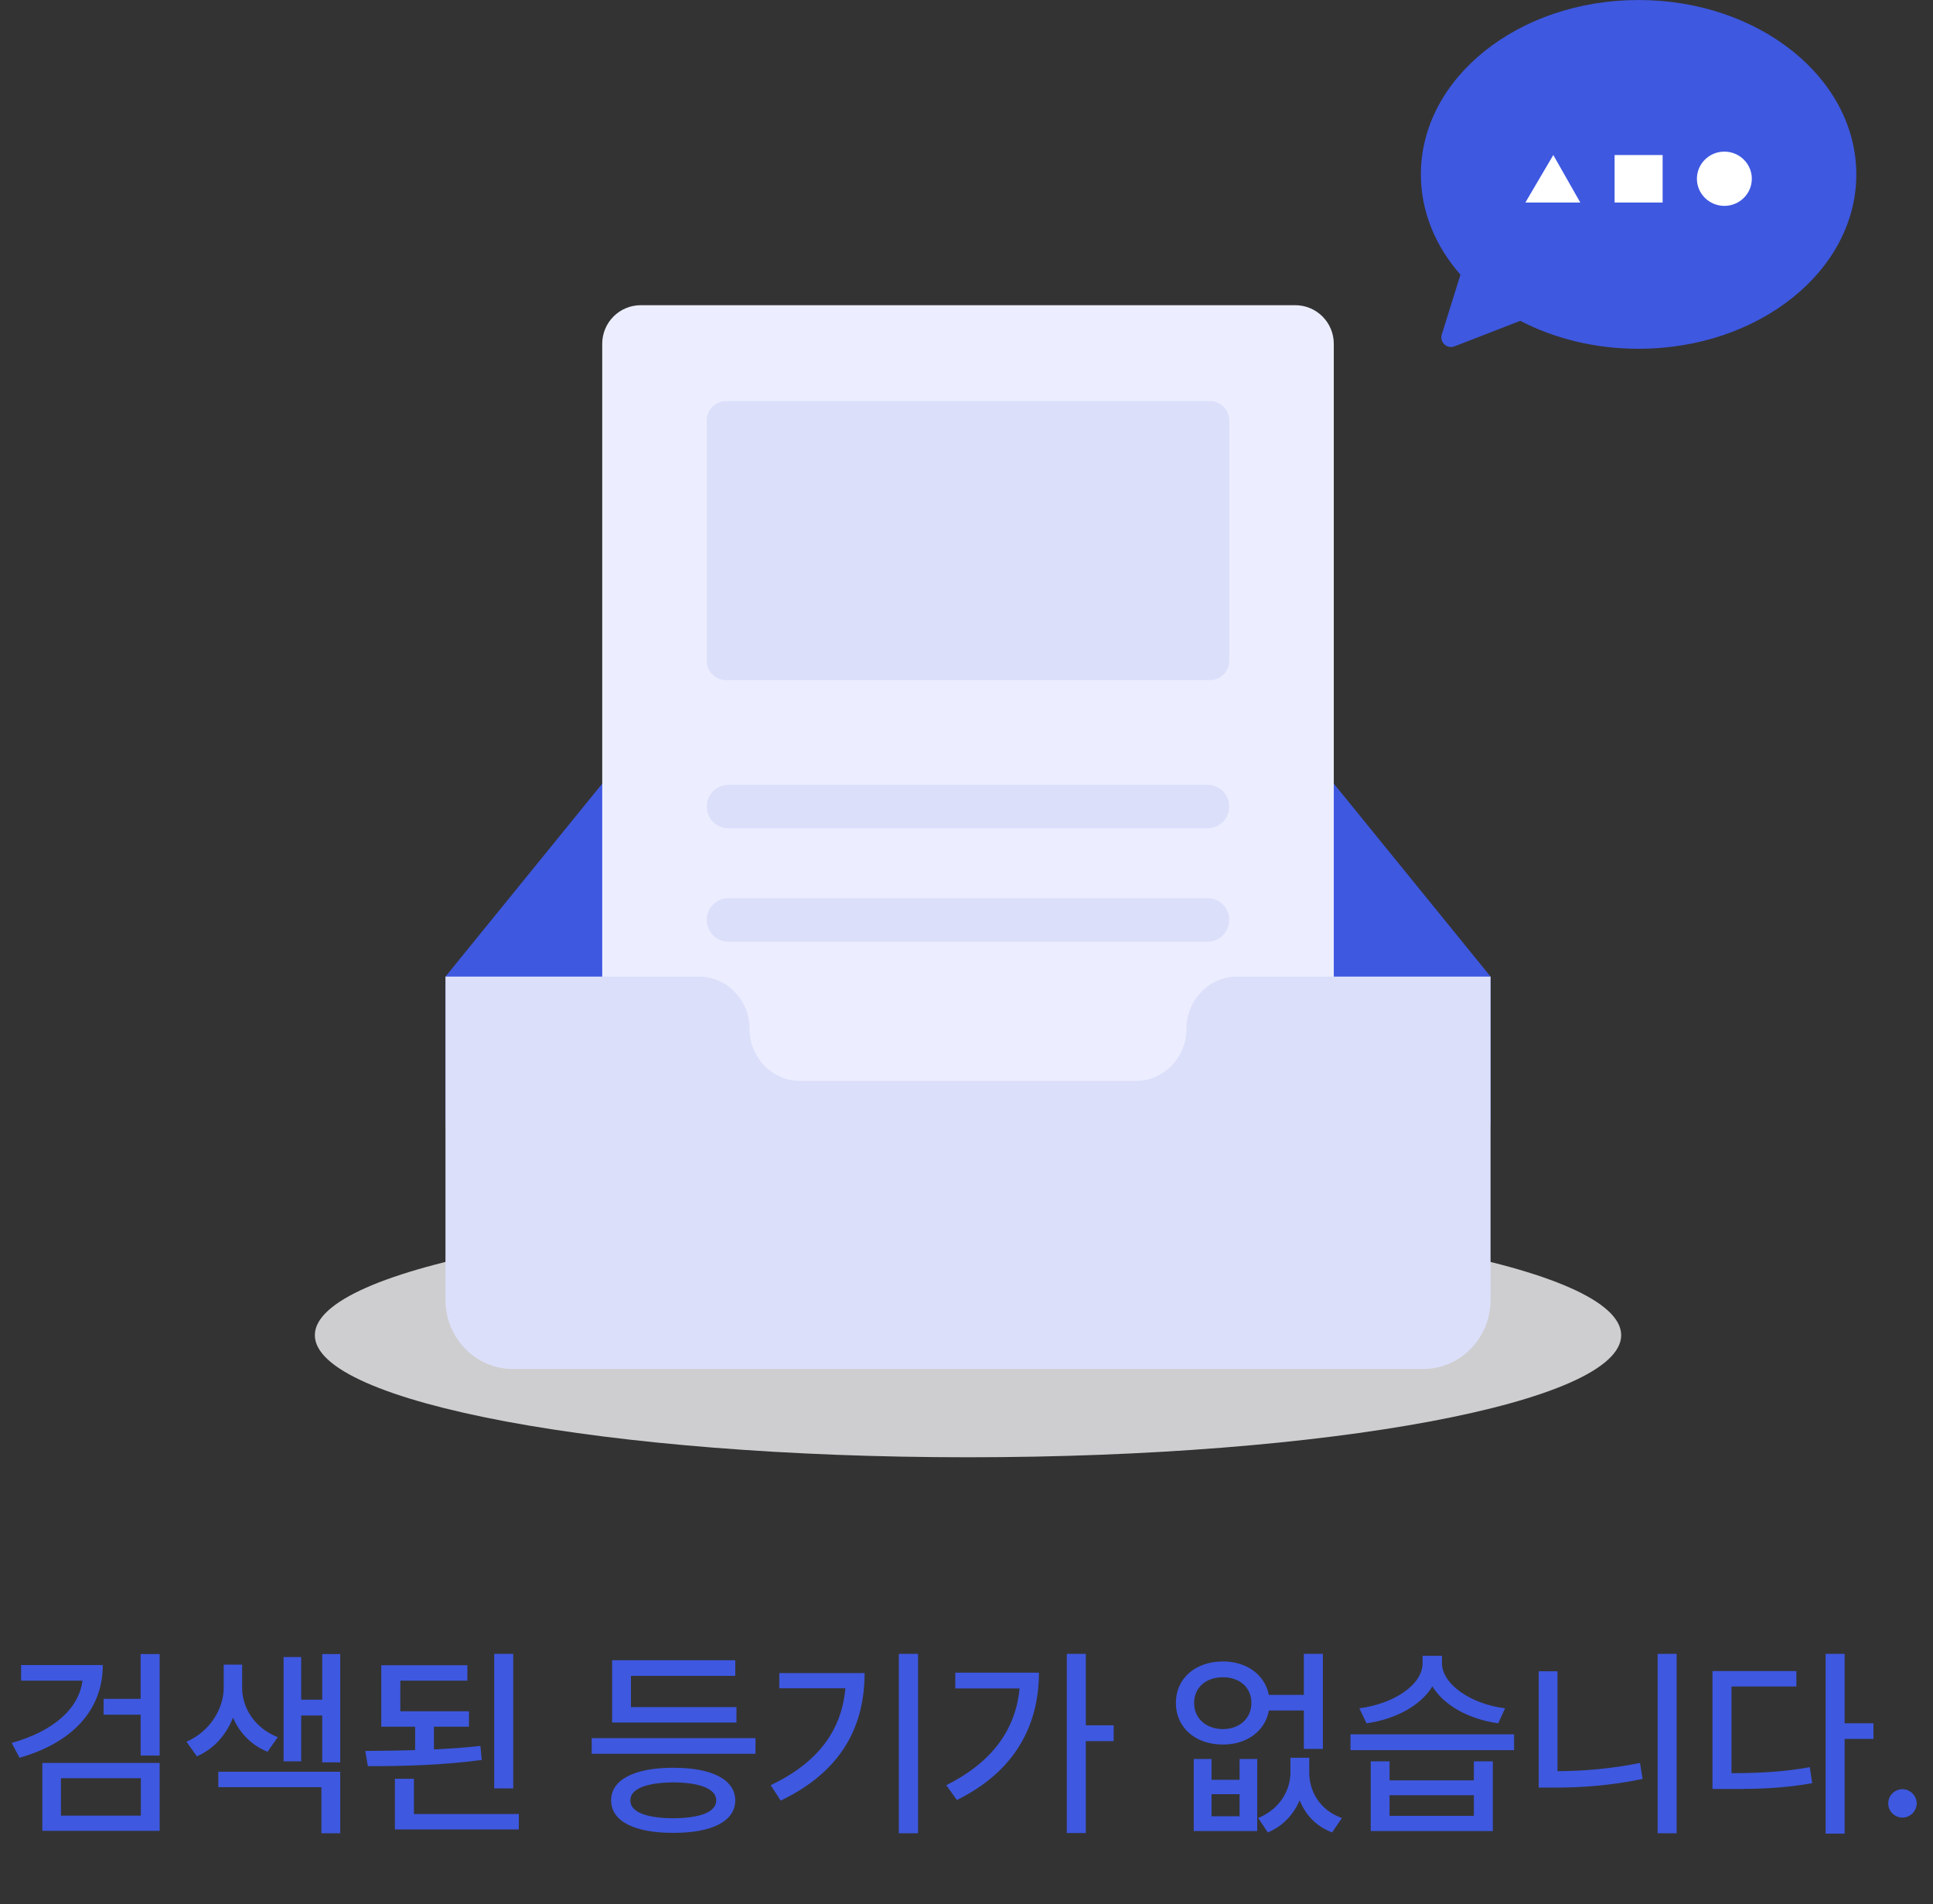 <svg width="132" height="130" viewBox="0 0 132 130" fill="none" xmlns="http://www.w3.org/2000/svg">
<rect x="0" y="0" width="132" height="130" fill="#333333" stroke="none"/>
<g clip-path="url(#clip0_556_27389)">
<path d="M66.103 99.494C90.737 99.494 110.707 95.762 110.707 91.159C110.707 86.556 90.737 82.825 66.103 82.825C41.47 82.825 21.5 86.556 21.5 91.159C21.5 95.762 41.47 99.494 66.103 99.494Z" fill="#F5F5F7" fill-opacity="0.8"/>
<path fill-rule="evenodd" clip-rule="evenodd" d="M101.786 66.675L86.046 47.304C85.29 46.392 84.186 45.84 83.024 45.84H49.182C48.02 45.84 46.916 46.392 46.161 47.304L30.421 66.675V76.796H101.786V66.675H101.786Z" fill="#3E58E0"/>
<path fill-rule="evenodd" clip-rule="evenodd" d="M43.757 20.837H88.449C89.147 20.837 89.817 21.114 90.31 21.608C90.804 22.101 91.081 22.771 91.081 23.468V84.879C91.081 85.577 90.804 86.246 90.31 86.74C89.817 87.233 89.147 87.511 88.449 87.511H43.757C43.059 87.511 42.389 87.233 41.896 86.74C41.402 86.246 41.125 85.577 41.125 84.879V23.468C41.125 22.771 41.402 22.101 41.896 21.608C42.389 21.114 43.059 20.837 43.757 20.837V20.837Z" fill="#ECEEFF"/>
<path fill-rule="evenodd" clip-rule="evenodd" d="M49.578 27.385H82.628C82.977 27.385 83.312 27.523 83.559 27.77C83.805 28.017 83.944 28.352 83.944 28.701V45.12C83.944 45.469 83.805 45.803 83.559 46.05C83.312 46.297 82.977 46.435 82.628 46.435H49.578C49.229 46.435 48.894 46.297 48.647 46.05C48.401 45.803 48.262 45.469 48.262 45.12V28.701C48.262 28.352 48.401 28.017 48.647 27.77C48.894 27.523 49.229 27.385 49.578 27.385ZM49.75 53.578H82.456C82.851 53.578 83.229 53.735 83.508 54.014C83.787 54.293 83.944 54.672 83.944 55.066C83.944 55.461 83.787 55.84 83.508 56.119C83.229 56.398 82.851 56.554 82.456 56.554H49.75C49.355 56.554 48.977 56.398 48.698 56.119C48.419 55.84 48.262 55.461 48.262 55.066C48.262 54.672 48.419 54.293 48.698 54.014C48.977 53.735 49.355 53.578 49.75 53.578ZM49.75 61.317H82.456C82.851 61.317 83.229 61.474 83.508 61.753C83.788 62.032 83.944 62.411 83.944 62.806C83.944 63.2 83.788 63.579 83.508 63.858C83.229 64.137 82.851 64.294 82.456 64.294H49.75C49.355 64.294 48.977 64.137 48.697 63.858C48.418 63.579 48.261 63.2 48.261 62.806C48.261 62.411 48.418 62.032 48.697 61.753C48.977 61.474 49.355 61.317 49.75 61.317ZM101.64 89.937C101.13 91.957 99.34 93.463 97.209 93.463H34.997C32.867 93.463 31.076 91.957 30.567 89.937C30.469 89.552 30.42 89.156 30.42 88.759V66.676H47.735C49.647 66.676 51.189 68.286 51.189 70.241V70.268C51.189 72.222 52.748 73.801 54.66 73.801H77.545C79.458 73.801 81.017 72.208 81.017 70.252V70.245C81.017 68.289 82.559 66.675 84.471 66.675H101.786V88.76C101.786 89.166 101.735 89.56 101.64 89.937Z" fill="#DCDFFA"/>
<path fill-rule="evenodd" clip-rule="evenodd" d="M103.816 21.904L99.323 23.647C99.207 23.692 99.082 23.703 98.96 23.68C98.838 23.657 98.726 23.599 98.635 23.515C98.545 23.43 98.48 23.322 98.448 23.202C98.417 23.082 98.42 22.956 98.457 22.838L99.731 18.754C98.028 16.817 97.028 14.456 97.028 11.907C97.028 5.331 103.684 0.001 111.896 0.001C120.106 0.001 126.763 5.331 126.763 11.907C126.763 18.483 120.107 23.813 111.895 23.813C108.916 23.813 106.143 23.111 103.816 21.904Z" fill="#3E58E0"/>
<path d="M117.753 14.056C118.788 14.056 119.627 13.227 119.627 12.204C119.627 11.182 118.788 10.352 117.753 10.352C116.718 10.352 115.878 11.182 115.878 12.204C115.878 13.227 116.718 14.056 117.753 14.056Z" fill="white"/>
<path fill-rule="evenodd" clip-rule="evenodd" d="M107.913 13.825H104.165L106.071 10.584L107.913 13.825ZM110.256 10.584H113.536V13.825H110.256V10.584Z" fill="white"/>
<path d="M7.02 113.679H1.441V114.745H5.632C5.379 116.68 3.629 118.204 0.799 118.997L1.332 120.009C4.88 119.004 7.02 116.796 7.02 113.679ZM2.891 124.999H10.902V120.364H2.891V124.999ZM4.162 123.96V121.403H9.617V123.96H4.162ZM7.074 117.069H9.604V119.858H10.902V112.927H9.604V115.989H7.074V117.069ZM16.535 115.224V113.651H15.277V115.224C15.277 116.611 14.389 118.19 12.734 118.915L13.445 119.913C14.628 119.4 15.462 118.416 15.913 117.268C16.351 118.3 17.15 119.147 18.271 119.599L18.969 118.601C17.383 117.979 16.535 116.604 16.535 115.224ZM14.908 122.019H21.949V125.163H23.234V120.966H14.908V122.019ZM19.365 120.255H20.568V117.124H22.004V120.323H23.234V112.927H22.004V116.044H20.568V113.132H19.365V120.255ZM32.025 116.837H27.336V114.745H31.916V113.692H26.037V117.89H28.348V119.489C27.151 119.523 25.989 119.537 24.943 119.544L25.121 120.583C27.425 120.59 30.289 120.515 32.9 120.159L32.805 119.202C31.8 119.312 30.72 119.387 29.633 119.441V117.89H32.025V116.837ZM26.967 124.903H35.43V123.851H28.266V121.444H26.967V124.903ZM33.748 122.101H35.047V112.913H33.748V122.101ZM51.59 118.669H40.406V119.735H51.59V118.669ZM41.732 122.921C41.732 124.343 43.325 125.143 45.984 125.136C48.623 125.143 50.202 124.343 50.209 122.921C50.202 121.499 48.623 120.692 45.984 120.692C43.325 120.692 41.732 121.499 41.732 122.921ZM41.801 117.603H50.291V116.55H43.086V114.417H50.209V113.351H41.801V117.603ZM43.045 122.921C43.038 122.142 44.111 121.704 45.984 121.69C47.83 121.704 48.91 122.142 48.91 122.921C48.91 123.707 47.83 124.131 45.984 124.138C44.111 124.131 43.038 123.707 43.045 122.921ZM62.691 112.913H61.379V125.163H62.691V112.913ZM52.629 121.882L53.312 122.935C57.517 120.918 59.041 117.814 59.041 114.226H53.217V115.265H57.728C57.476 118.122 55.883 120.33 52.629 121.882ZM74.148 112.913H72.85V125.149H74.148V118.874H76.049V117.794H74.148V112.913ZM64.619 121.882L65.344 122.894C69.377 120.904 70.936 117.739 70.949 114.198H65.234V115.278H69.623C69.356 118.136 67.689 120.351 64.619 121.882ZM82.734 120.091H81.518V125.013H85.852V120.091H84.648V121.513H82.734V120.091ZM80.301 116.263C80.294 117.951 81.641 119.113 83.514 119.106C85.141 119.113 86.398 118.184 86.651 116.782H89.037V119.407H90.336V112.913H89.037V115.716H86.644C86.378 114.342 85.127 113.433 83.514 113.433C81.641 113.433 80.294 114.588 80.301 116.263ZM81.545 116.263C81.538 115.217 82.358 114.506 83.514 114.513C84.648 114.506 85.455 115.217 85.455 116.263C85.455 117.322 84.648 118.047 83.514 118.054C82.358 118.047 81.538 117.322 81.545 116.263ZM82.734 124.001V122.497H84.648V124.001H82.734ZM85.92 124.124L86.576 125.108C87.629 124.671 88.347 123.857 88.75 122.914C89.14 123.885 89.857 124.685 90.965 125.108L91.635 124.124C90.124 123.591 89.399 122.292 89.406 121.007V120.009H88.121V121.007C88.121 122.23 87.397 123.516 85.92 124.124ZM94.889 120.255H93.603V125.013H101.943V120.255H100.645V121.554H94.889V120.255ZM92.223 119.489H103.393V118.409H92.223V119.489ZM92.824 116.632L93.316 117.657C95.285 117.384 97.022 116.447 97.814 115.135C98.601 116.44 100.33 117.384 102.312 117.657L102.777 116.632C100.433 116.345 98.478 114.978 98.471 113.569V113.05H97.144V113.569C97.138 115.019 95.196 116.324 92.824 116.632ZM94.889 123.974V122.565H100.645V123.974H94.889ZM114.494 112.913H113.195V125.163H114.494V112.913ZM105.074 122.046H106.1C108.034 122.053 110.003 121.902 112.17 121.458L111.992 120.364C110.03 120.761 108.15 120.918 106.359 120.925V114.103H105.074V122.046ZM125.965 112.913H124.666V125.19H125.965V118.724H127.934V117.657H125.965V112.913ZM116.941 122.142H117.926C120.202 122.148 121.829 122.087 123.75 121.745L123.586 120.651C121.836 120.966 120.298 121.055 118.24 121.062V115.142H122.67V114.089H116.941V122.142ZM129.916 124.097C130.442 124.09 130.88 123.659 130.887 123.126C130.88 122.593 130.442 122.155 129.916 122.155C129.383 122.155 128.938 122.593 128.945 123.126C128.938 123.659 129.383 124.09 129.916 124.097Z" fill="#3E58E0"/>
</g>
<defs>
<clipPath id="clip0_556_27389">
<rect width="132" height="130" fill="white" transform="translate(0 0.001)"/>
</clipPath>
</defs>
</svg>
